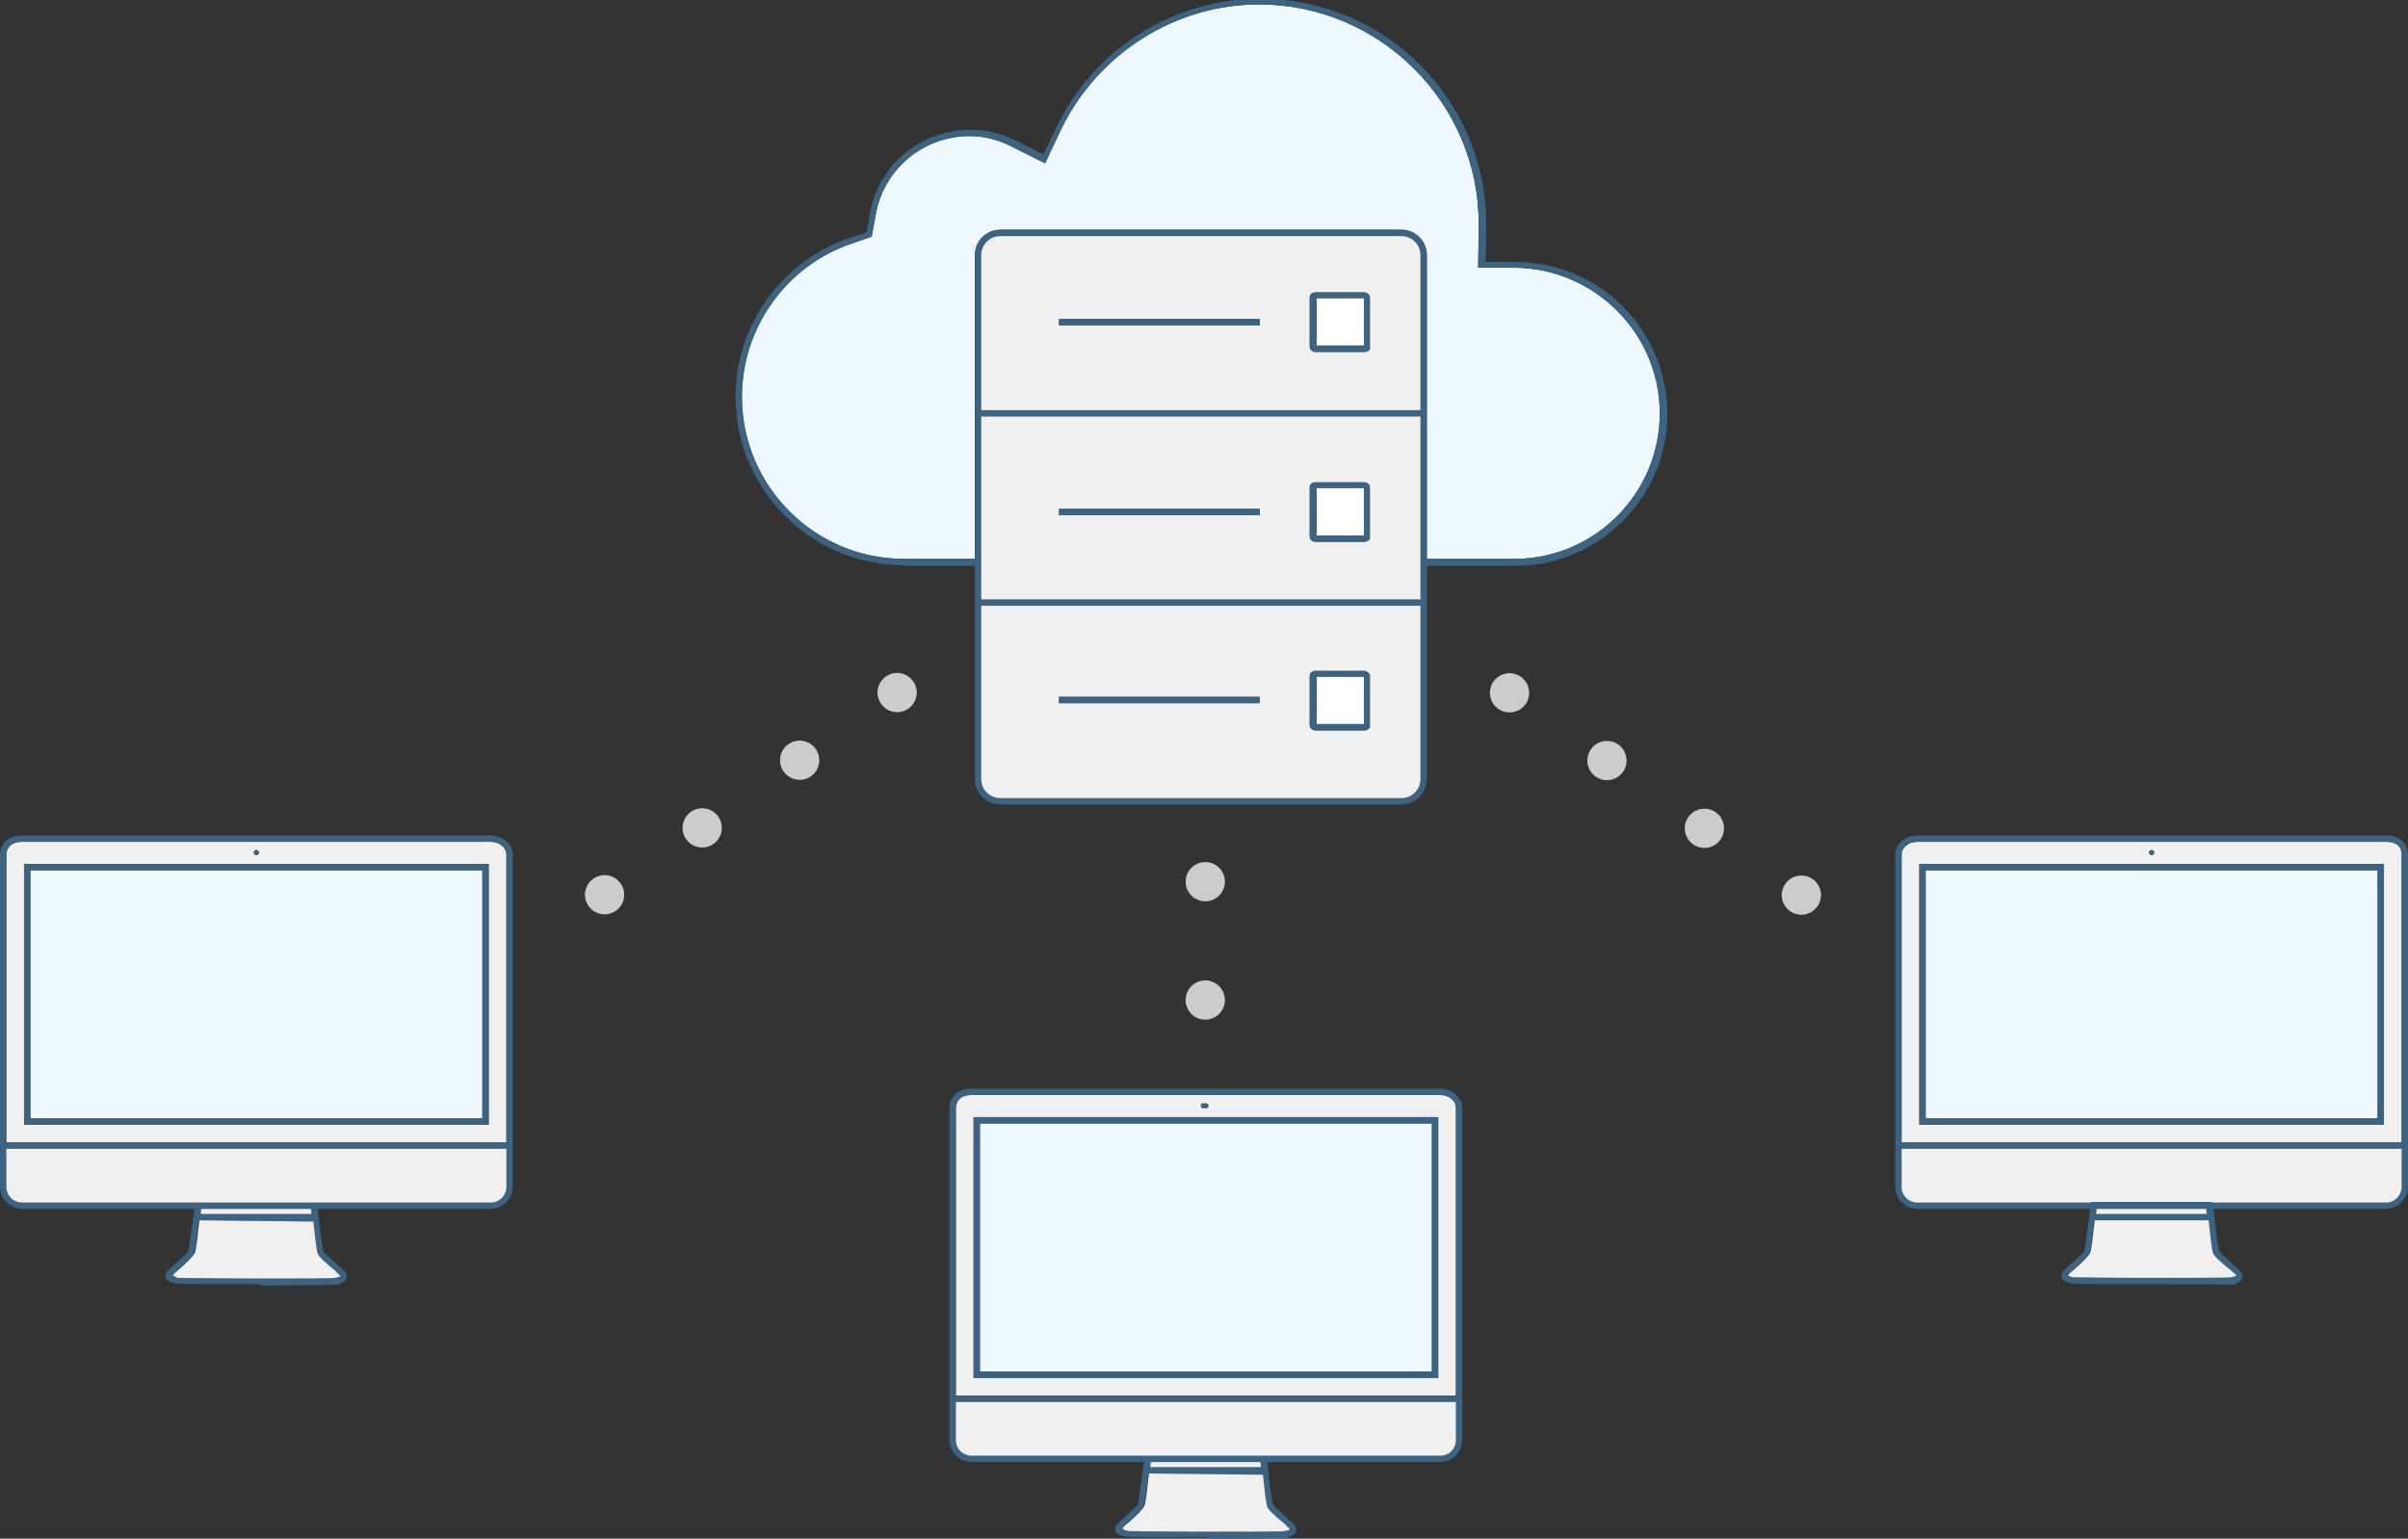 <?xml version="1.0" encoding="utf-8"?>
<!-- Generator: Adobe Illustrator 19.2.0, SVG Export Plug-In . SVG Version: 6.00 Build 0)  -->
<!DOCTYPE svg PUBLIC "-//W3C//DTD SVG 1.1//EN" "http://www.w3.org/Graphics/SVG/1.1/DTD/svg11.dtd">
<svg version="1.1" id="Layer_1" xmlns="http://www.w3.org/2000/svg" xmlns:xlink="http://www.w3.org/1999/xlink" x="0px" y="0px"
	 viewBox="0 0 380.4 243.1" style="enable-background:new 0 0 380.4 243.1;" xml:space="preserve">
<rect x="0" y="0" width="380.4" height="243.1" fill="#333333" stroke="none"/>
<style type="text/css">
	.st0{fill:#F0F0F0;}
	.st1{fill:#3D6380;}
	.st2{fill:#EEF8FD;}
	.st3{fill:#CCCCCC;}
	.st4{fill:#FFFFFF;}
</style>
<g>
	<path class="st0" d="M227.5,173h-74c-1.1,0-2.4,0.4-2.5,2v45.5h79V175C230,173.9,228.9,173,227.5,173z M189.7,174.7
		c0-0.2,0.2-0.4,0.4-0.4c0.1,0,0.1,0,0.2,0.1c0.1,0,0.1-0.1,0.2-0.1c0.2,0,0.4,0.2,0.4,0.4c0,0.2-0.2,0.4-0.4,0.4
		c-0.1,0-0.1,0-0.2-0.1c-0.1,0-0.1,0.1-0.2,0.1C189.9,175.1,189.7,174.9,189.7,174.7z M227.2,217.7h-73.4v-41.2h73.4V217.7z"/>
	<path class="st1" d="M227.5,172h-0.7h-73.3h0c0,0,0,0,0,0c-2.1,0-3.4,1.1-3.5,3v45.5v1.1v5.9c0,1.9,1.6,3.5,3.5,3.5h27.2
		c-0.3,2.3-0.8,6.1-0.9,6.6c-0.2,0.4-1.8,1.8-2.5,2.4c-0.5,0.5-0.8,0.8-0.9,0.9c-0.4,0.4-0.3,1,0,1.3c0,0,0.5,0.5,1.6,0.6
		c0.6,0.1,7.7,0.1,12.7,0.1c0.2,0,0.4,0,0.6,0.2h0.5c4.1,0,10.6-0.1,11.1-0.1c1.1-0.1,1.5-0.6,1.6-0.7c0.3-0.3,0.4-0.8,0-1.3
		c-0.1-0.2-0.3-0.4-0.9-0.9c-0.7-0.7-2.4-2.1-2.5-2.4c-0.2-0.5-0.7-4.4-0.9-6.7h27.3c1.9,0,3.5-1.6,3.5-3.5v-5.9v-1.1V175
		C231,173.4,229.4,172,227.5,172z M230,227.5c0,1.4-1.1,2.5-2.5,2.5h-74c-1.4,0-2.5-1.1-2.5-2.5v-6h79V227.5z M203.7,241.6
		c0,0-0.2,0.2-0.9,0.3c-0.3,0.1-5.2,0.1-11.5,0.1h-0.5c-6.8,0-12.3-0.1-12.7-0.1c-0.6-0.1-0.9-0.4-0.9-0.4c0-0.1,0.4-0.5,0.8-0.8
		c1.4-1.2,2.4-2.2,2.7-2.8c0.2-0.5,0.5-3.2,0.7-5.1l18,0.2c0.2,1.9,0.6,4.6,0.7,5.1c0.2,0.5,1.3,1.5,2.7,2.7
		C203.2,241.2,203.6,241.5,203.7,241.6z M199.2,231.8h-17.5c0-0.3,0.1-0.6,0.1-0.8h7.9h9.4C199.1,231.2,199.2,231.5,199.2,231.8z
		 M151,220.5V175c0.1-1.6,1.4-2,2.5-2h74c1.4,0,2.5,0.9,2.5,2v45.5H151z"/>
	<path class="st0" d="M151,227.5c0,1.4,1.1,2.5,2.5,2.5h74c1.4,0,2.5-1.1,2.5-2.5v-6h-79V227.5z"/>
	<rect x="154.8" y="177.5" class="st2" width="71.4" height="39.2"/>
	<path class="st1" d="M153.8,217.7h73.4v-41.2h-73.4V217.7z M154.8,177.5h71.4v39.2h-71.4V177.5z"/>
	<path class="st0" d="M200.2,238.1c-0.2-0.5-0.5-3.2-0.7-5.1l-18-0.2c-0.2,1.9-0.5,4.6-0.7,5.1c-0.3,0.6-1.3,1.6-2.7,2.8
		c-0.4,0.3-0.8,0.7-0.8,0.8c0,0,0.3,0.3,0.9,0.4c0.4,0,5.9,0.1,12.7,0.1h0.5c6.3,0,11.2,0,11.5-0.1c0.7-0.1,0.9-0.3,0.9-0.3
		c-0.1-0.1-0.5-0.4-0.8-0.8C201.5,239.6,200.4,238.6,200.2,238.1z"/>
	<path class="st0" d="M181.8,231c0,0.2-0.1,0.5-0.1,0.8h17.5c0-0.3-0.1-0.6-0.1-0.8h-9.4H181.8z"/>
	<path class="st1" d="M190.1,175.1c0.1,0,0.1,0,0.2-0.1c0.1,0,0.1,0.1,0.2,0.1c0.2,0,0.4-0.2,0.4-0.4c0-0.2-0.2-0.4-0.4-0.4
		c-0.1,0-0.1,0-0.2,0.1c-0.1,0-0.1-0.1-0.2-0.1c-0.2,0-0.4,0.2-0.4,0.4C189.7,174.9,189.9,175.1,190.1,175.1z"/>
	<circle class="st3" cx="190.4" cy="139.3" r="3.1"/>
	<circle class="st3" cx="190.4" cy="158" r="3.1"/>
	<ellipse transform="matrix(0.821 -0.57 0.57 0.821 -54.759 86.685)" class="st3" cx="111" cy="130.8" rx="3.1" ry="3.1"/>
	<ellipse transform="matrix(0.821 -0.57 0.57 0.821 -63.575 79.764)" class="st3" cx="95.6" cy="141.4" rx="3.1" ry="3.1"/>
	
		<ellipse transform="matrix(0.821 -0.57 0.57 0.821 -45.906 93.557)" class="st3" cx="126.4" cy="120.1" rx="3.1" ry="3.1"/>
	
		<ellipse transform="matrix(0.821 -0.57 0.57 0.821 -37.053 100.429)" class="st3" cx="141.8" cy="109.4" rx="3.1" ry="3.1"/>
	<path class="st0" d="M77.5,133h-74c-1.1,0-2.4,0.4-2.5,2c0,0,0,45.3,0,45.5h79V135C80,133.9,78.9,133,77.5,133z M40.5,134.3
		c0.2,0,0.4,0.2,0.4,0.4c0,0.2-0.2,0.4-0.4,0.4c-0.2,0-0.4-0.2-0.4-0.4C40.1,134.5,40.3,134.3,40.5,134.3z M77.2,177.7H3.8v-41.2
		h73.4V177.7z"/>
	<path class="st1" d="M77.5,132h-74c-2.1,0-3.4,1.1-3.5,3v45.5v1.1v5.9c0,1.9,1.6,3.5,3.5,3.5h27.2c-0.3,2.3-0.8,6.1-0.9,6.6
		c-0.2,0.4-1.8,1.8-2.5,2.4c-0.5,0.5-0.8,0.8-0.9,0.9c-0.4,0.4-0.3,1,0,1.3c0,0,0.5,0.5,1.6,0.6c0.6,0.1,7.7,0.1,12.7,0.1
		c0.2,0,0.4,0,0.6,0.2h0.5c4.1,0,10.6-0.1,11.1-0.1c1.1-0.1,1.5-0.6,1.6-0.7c0.3-0.3,0.4-0.8,0-1.3c-0.1-0.2-0.3-0.4-0.9-0.9
		c-0.7-0.7-2.4-2.1-2.5-2.4c-0.2-0.5-0.7-4.4-0.9-6.7h27.3c1.9,0,3.5-1.6,3.5-3.5v-5.9v-1.1V135C81,133.4,79.4,132,77.5,132z
		 M80,187.5c0,1.4-1.1,2.5-2.5,2.5h-74c-1.4,0-2.5-1.1-2.5-2.5v-6h79V187.5z M53.7,201.6c0,0-0.2,0.2-0.9,0.3
		c-0.3,0.1-5.2,0.1-11.5,0.1h-0.5c-6.7,0-12.3-0.1-12.7-0.1c-0.6-0.1-0.9-0.4-0.9-0.4c0-0.1,0.4-0.5,0.8-0.8
		c1.4-1.2,2.4-2.2,2.7-2.8c0.2-0.5,0.5-3.2,0.7-5.1l18,0.2c0.2,1.9,0.6,4.6,0.7,5.1c0.2,0.5,1.3,1.5,2.7,2.7
		C53.2,201.2,53.6,201.5,53.7,201.6z M49.2,191.8H31.7c0-0.3,0.1-0.6,0.1-0.8h7.9h9.4C49.1,191.2,49.2,191.5,49.2,191.8z M80,180.5
		H1c0-0.2,0-45.5,0-45.5c0.1-1.6,1.4-2,2.5-2h74c1.4,0,2.5,0.9,2.5,2V180.5z"/>
	<path class="st0" d="M1,187.5c0,1.4,1.1,2.5,2.5,2.5h74c1.4,0,2.5-1.1,2.5-2.5v-6H1V187.5z"/>
	<rect x="4.8" y="137.5" class="st2" width="71.4" height="39.2"/>
	<path class="st1" d="M3.8,177.7h73.4v-41.2H3.8V177.7z M4.8,137.5h71.4v39.2H4.8V137.5z"/>
	<path class="st0" d="M50.2,198.1c-0.2-0.5-0.5-3.2-0.7-5.1l-18-0.2c-0.2,1.9-0.5,4.6-0.7,5.1c-0.3,0.6-1.3,1.6-2.7,2.8
		c-0.4,0.3-0.8,0.7-0.8,0.8c0,0,0.3,0.3,0.9,0.4c0.4,0,6,0.1,12.7,0.1h0.5c6.3,0,11.2,0,11.5-0.1c0.7-0.1,0.9-0.3,0.9-0.3
		c-0.1-0.1-0.5-0.4-0.8-0.8C51.5,199.6,50.4,198.6,50.2,198.1z"/>
	<path class="st0" d="M31.8,191c0,0.2-0.1,0.5-0.1,0.8h17.5c0-0.3-0.1-0.6-0.1-0.8h-9.4H31.8z"/>
	<circle class="st1" cx="40.5" cy="134.7" r="0.4"/>
	<ellipse transform="matrix(0.57 -0.821 0.821 0.57 8.304 277.487)" class="st3" cx="269.4" cy="130.8" rx="3.1" ry="3.1"/>
	<ellipse transform="matrix(0.57 -0.821 0.821 0.57 6.144 294.643)" class="st3" cx="284.8" cy="141.4" rx="3.1" ry="3.1"/>
	<ellipse transform="matrix(0.57 -0.821 0.821 0.57 10.475 260.24)" class="st3" cx="254" cy="120.1" rx="3.1" ry="3.1"/>
	
		<ellipse transform="matrix(0.57 -0.821 0.821 0.57 12.647 242.994)" class="st3" cx="238.6" cy="109.4" rx="3.1" ry="3.1"/>
	<path class="st0" d="M376.9,133h-74c-1.4,0-2.5,0.9-2.5,2v45.5h79V135C379.4,133.3,378,133,376.9,133z M339.9,134.3
		c0.2,0,0.4,0.2,0.4,0.4c0,0.2-0.2,0.4-0.4,0.4c-0.2,0-0.4-0.2-0.4-0.4C339.5,134.5,339.7,134.3,339.9,134.3z M376.6,177.7h-73.4
		v-41.2h73.4V177.7z"/>
	<path class="st1" d="M376.9,132h-74c-1.9,0-3.5,1.3-3.5,3v45.5v1.1v5.9c0,1.9,1.6,3.5,3.5,3.5h27.3c-0.3,2.3-0.8,6.1-0.9,6.6
		c-0.2,0.4-1.8,1.8-2.5,2.4c-0.5,0.5-0.8,0.8-0.9,0.9c-0.4,0.4-0.3,1,0,1.3c0,0,0.5,0.5,1.6,0.6c0.5,0.1,7,0.1,11.1,0.1h0.5
		c0.2,0,0.4,0,0.6,0c5,0,12.1,0,12.7,0.1c1.1-0.1,1.5-0.6,1.6-0.7c0.3-0.3,0.4-0.8,0-1.3c-0.1-0.2-0.3-0.4-0.9-0.9
		c-0.7-0.7-2.4-2.1-2.5-2.4c-0.2-0.5-0.7-4.4-0.9-6.7h27.2c1.9,0,3.5-1.6,3.5-3.5v-5.9v-1.1V135C380.3,133.1,379,132,376.9,132z
		 M379.4,187.5c0,1.4-1.1,2.5-2.5,2.5h-27.5l0-0.1h-8.3h-10.8v0.1h-27.4c-1.4,0-2.5-1.1-2.5-2.5v-6h79V187.5z M353.2,201.5
		c0,0-0.2,0.2-0.9,0.3c-0.4,0.1-5.8,0.1-12.5,0.1c-0.1,0-0.2,0-0.3,0H339c-6.3,0-11.1-0.1-11.5-0.1c-0.6,0-0.9-0.3-0.9-0.3
		c0-0.1,0.4-0.5,0.8-0.8c1.4-1.2,2.4-2.2,2.7-2.8c0.2-0.5,0.5-3.2,0.7-5.1h18c0.2,1.9,0.6,4.7,0.7,5.2c0.2,0.5,1.3,1.5,2.7,2.7
		C352.7,201,353.1,201.4,353.2,201.5z M348.6,191.8h-17.5c0.1-0.3,0.1-0.6,0.1-0.8h8.9h8.4C348.5,191.2,348.6,191.5,348.6,191.8z
		 M379.4,180.5h-79V135c0-1.1,1.1-2,2.5-2h74c1.1,0,2.5,0.3,2.5,2V180.5z"/>
	<path class="st0" d="M300.4,187.5c0,1.4,1.1,2.5,2.5,2.5h27.4v-0.1h10.8h8.3l0,0.1h27.5c1.4,0,2.5-1.1,2.5-2.5v-6h-79V187.5z"/>
	<rect x="304.2" y="137.5" class="st2" width="71.4" height="39.2"/>
	<path class="st1" d="M303.2,177.7h73.4v-41.2h-73.4V177.7z M304.2,137.5h71.4v39.2h-71.4V137.5z"/>
	<path class="st0" d="M349.6,198c-0.2-0.5-0.5-3.3-0.7-5.2h-18c-0.2,1.9-0.5,4.6-0.7,5.1c-0.3,0.6-1.3,1.6-2.7,2.8
		c-0.4,0.3-0.8,0.7-0.8,0.8c0,0,0.3,0.3,0.9,0.3c0.4,0,5.2,0.1,11.5,0.1h0.5c0.1,0,0.2,0,0.3,0c6.7,0,12.1,0,12.5-0.1
		c0.7-0.1,0.9-0.3,0.9-0.3c-0.1-0.1-0.5-0.5-0.9-0.8C350.9,199.5,349.8,198.5,349.6,198z"/>
	<path class="st0" d="M331.2,191c0,0.2,0,0.5-0.1,0.8h17.5c0-0.3-0.1-0.6-0.1-0.8h-8.4H331.2z"/>
	<circle class="st1" cx="339.9" cy="134.7" r="0.4"/>
	<path class="st2" d="M239.4,88.3c12.6-0.1,22.8-10.4,22.8-23s-10.3-22.9-22.9-23h-5.8l0.1-5.8c0-0.2,0-0.4,0-0.7v-0.1
		c0-0.2,0-0.2,0-0.3c0-19.1-15.6-34.7-34.7-34.7c-13.3,0-25.5,7.8-31.3,19.8l-2.5,5.3l-5.2-2.6c-2.1-1.1-4.4-1.7-6.7-1.7
		c-7.4,0-13.7,5.3-14.9,12.6l-0.6,3.3l-3.2,1.1c-10.3,3.5-17.3,13.3-17.3,24.2c0,14.1,11.5,25.6,25.6,25.6H154v-48c0-2.2,1.8-4,4-4
		h63.4c2.2,0,4,1.8,4,4v48H239.4z"/>
	<path class="st1" d="M239.5,41.4h-4.8l0.1-4.8c0-0.2,0-0.4,0-0.6v-0.2c0-0.1,0-0.2,0-0.3c0-19.7-16-35.7-35.7-35.7
		c-13.7,0-26.3,7.9-32.2,20.3l-2.1,4.3l-4.3-2.2c-2.3-1.1-4.7-1.7-7.2-1.7c-7.9,0-14.6,5.6-15.9,13.4l-0.5,2.8l-2.7,0.9
		c-10.8,3.7-18,13.8-18,25.1c0,14.7,12,26.6,26.6,26.6v0.1H154v33.7c0,2.2,1.8,4,4,4h63.4c2.2,0,4-1.8,4-4V89.4h13.1h1.1
		c13.1-0.1,23.8-10.9,23.8-24C263.4,52.2,252.7,41.4,239.5,41.4z M221.4,126.1H158c-1.6,0-3-1.3-3-3V95.7h69.4v27.4
		C224.4,124.7,223.1,126.1,221.4,126.1z M155,94.7V65.8h69.4v28.9H155z M224.4,64.8H155V40.3c0-1.6,1.3-3,3-3h63.4c1.6,0,3,1.3,3,3
		V64.8z M221.4,36.3H158c-2.2,0-4,1.8-4,4v48h-11.2c-14.1,0-25.6-11.5-25.6-25.6c0-10.9,7-20.7,17.3-24.2l3.2-1.1l0.6-3.3
		c1.2-7.3,7.5-12.6,14.9-12.6c2.3,0,4.6,0.6,6.7,1.7l5.2,2.6l2.5-5.3c5.8-12,18-19.8,31.3-19.8c19.1,0,34.7,15.6,34.7,34.7
		c0,0.1,0,0.1,0,0.3v0.1c0,0.3,0,0.5,0,0.7l-0.1,5.8h5.8c12.6,0.1,22.9,10.4,22.9,23s-10.2,22.9-22.8,23h-14v-48
		C225.4,38.1,223.6,36.3,221.4,36.3z"/>
	<path class="st0" d="M224.4,95.7H155v27.4c0,1.7,1.4,3,3,3h63.4c1.7,0,3-1.4,3-3V95.7z M199,111.1h-31.7v-1H199V111.1z
		 M216.4,114.6c0.1,0.4-0.3,0.8-0.9,0.8h-7.7c-0.5,0-0.9-0.4-0.9-0.8v-7.8c0-0.5,0.4-0.8,0.9-0.8h7.7c0.5,0,0.9,0.4,0.9,0.8V114.6z"
		/>
	<path class="st0" d="M221.4,37.3H158c-1.7,0-3,1.4-3,3v24.5h69.4V40.3C224.4,38.6,223,37.3,221.4,37.3z M199,51.4h-31.7v-1H199
		V51.4z M216.4,54.8c0.1,0.5-0.3,0.8-0.9,0.8h-7.7c-0.5,0-0.9-0.4-0.9-0.8V47c0-0.5,0.4-0.8,0.9-0.8h7.7c0.5,0,0.9,0.4,0.9,0.8V54.8
		z"/>
	<path class="st0" d="M224.4,65.8H155v28.9h69.4V65.8z M206.9,77c0-0.5,0.4-0.8,0.9-0.8h7.7c0.5,0,0.9,0.4,0.9,0.8v7.8
		c0.1,0.4-0.3,0.8-0.9,0.8h-7.7c-0.5,0-0.9-0.4-0.9-0.8V77z M167.3,80.4H199v1h-31.7V80.4z"/>
	<rect x="167.3" y="50.4" class="st1" width="31.7" height="1"/>
	<rect x="208" y="47.1" class="st4" width="7.5" height="7.5"/>
	<path class="st1" d="M215.5,46.2h-7.7c-0.5,0-0.9,0.3-0.9,0.8v7.8c0,0.4,0.4,0.8,0.9,0.8h7.7c0.6,0,1-0.3,0.9-0.8V47
		C216.4,46.6,216,46.2,215.5,46.2z M215.5,54.6H208v-7.5h7.5V54.6z"/>
	<rect x="167.3" y="80.4" class="st1" width="31.7" height="1"/>
	<rect x="208" y="77.1" class="st4" width="7.5" height="7.5"/>
	<path class="st1" d="M207.8,85.6h7.7c0.6,0,1-0.4,0.9-0.8V77c0-0.4-0.4-0.8-0.9-0.8h-7.7c-0.5,0-0.9,0.3-0.9,0.8v7.8
		C206.9,85.2,207.3,85.6,207.8,85.6z M208,77.1h7.5v7.5H208V77.1z"/>
	<rect x="167.3" y="110.1" class="st1" width="31.7" height="1"/>
	<rect x="208" y="106.9" class="st4" width="7.5" height="7.5"/>
	<path class="st1" d="M215.5,106h-7.7c-0.5,0-0.9,0.3-0.9,0.8v7.8c0,0.4,0.4,0.8,0.9,0.8h7.7c0.6,0,1-0.4,0.9-0.8v-7.8
		C216.4,106.4,216,106,215.5,106z M215.5,114.4H208v-7.5h7.5V114.4z"/>
</g>
</svg>
